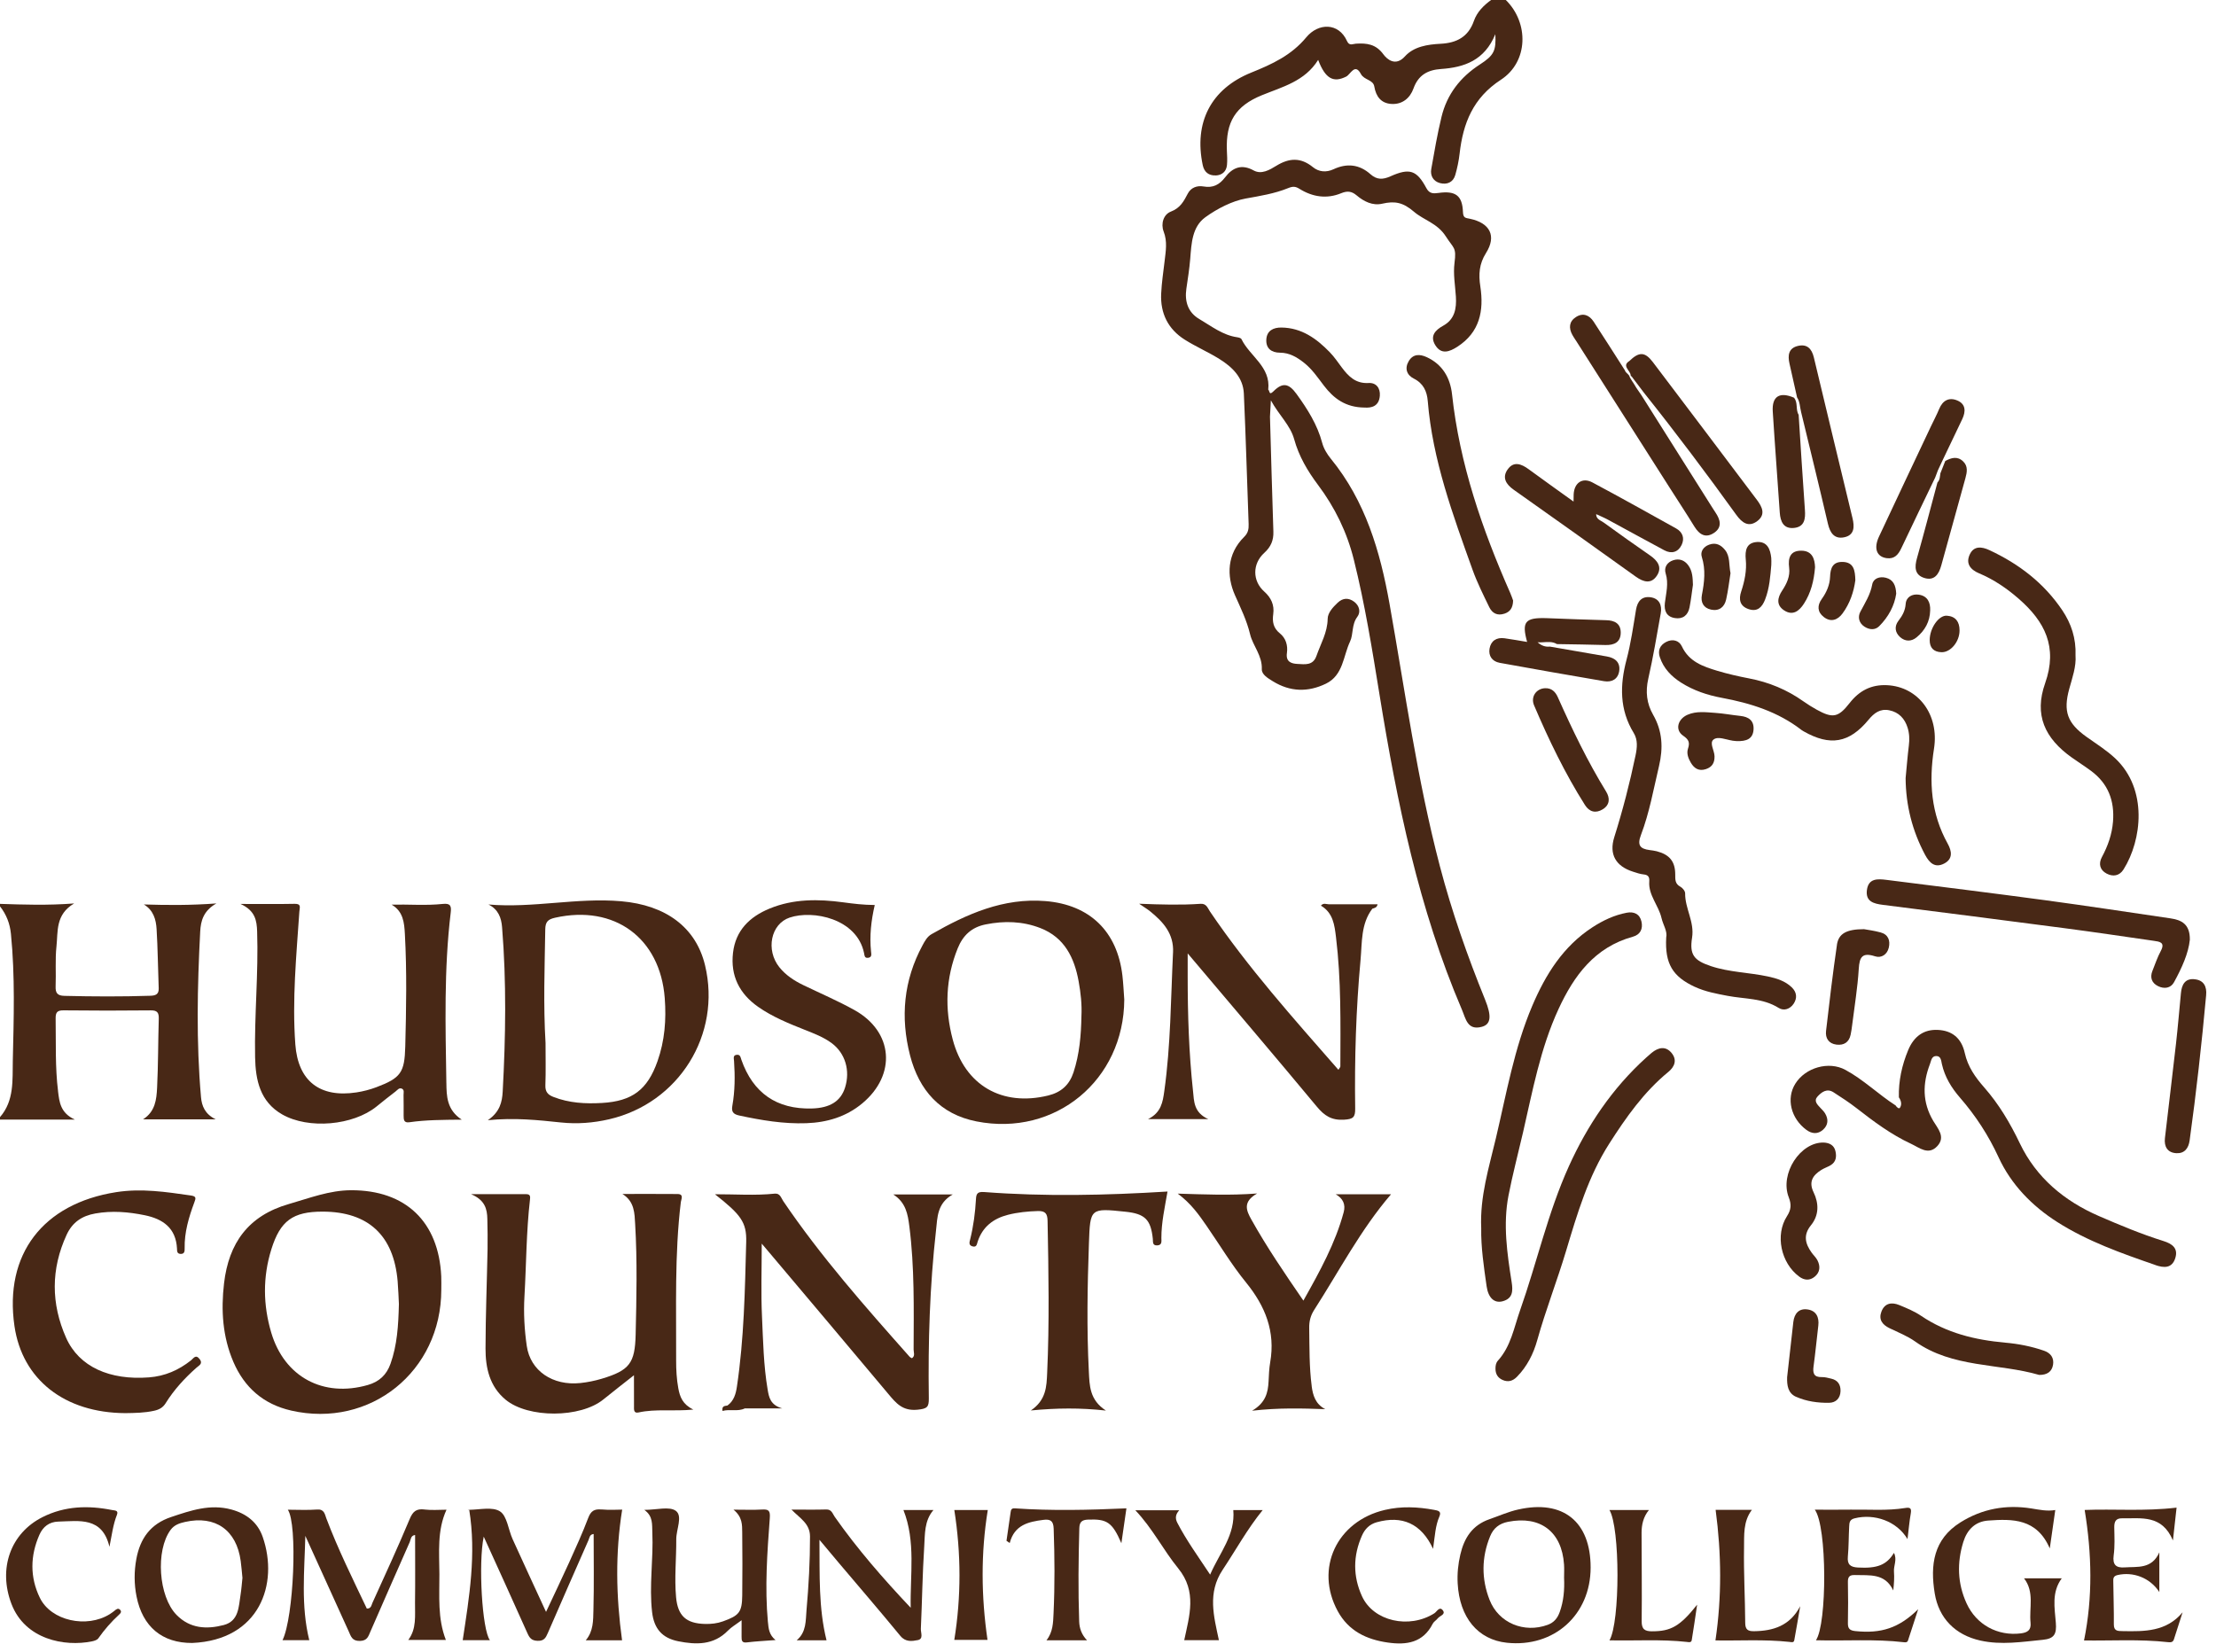 <svg width="110" height="82" xmlns="http://www.w3.org/2000/svg" version="1.1">
 <title>Group 129</title>

 <g>
  <title>Layer 1</title>
  <g fill-rule="evenodd" fill="none" id="Home">
   <g fill="#FFFFFF" id="menu---mobile-open">
    <g id="Group-129">
     <path fill="#482816" id="Fill-1" d="m2.882,54.176c-0.148,-1.196 -0.101,-2.4 -0.12,-3.6c-0.005,-0.301 0.064,-0.42 0.394,-0.416c1.443,0.017 2.886,0.016 4.329,0.001c0.329,-0.004 0.405,0.122 0.396,0.421c-0.034,1.141 -0.027,2.284 -0.083,3.423c-0.029,0.577 -0.088,1.178 -0.697,1.566l3.603,0c-0.532,-0.266 -0.688,-0.661 -0.727,-1.106c-0.24,-2.738 -0.182,-5.478 -0.039,-8.218c0.028,-0.531 0.162,-1.033 0.804,-1.395c-1.298,0.096 -2.433,0.088 -3.6,0.051c0.475,0.288 0.603,0.749 0.631,1.22c0.06,0.978 0.067,1.96 0.105,2.94c0.012,0.306 -0.161,0.365 -0.414,0.373c-1.423,0.046 -2.845,0.04 -4.269,0.005c-0.344,-0.009 -0.447,-0.142 -0.434,-0.473c0.027,-0.661 -0.029,-1.327 0.042,-1.982c0.08,-0.74 -0.058,-1.583 0.878,-2.133c-1.329,0.101 -2.505,0.06 -3.682,0.021l0,0.121c0.315,0.403 0.493,0.85 0.544,1.369c0.209,2.096 0.14,4.198 0.093,6.294c-0.021,0.951 0.08,1.987 -0.637,2.804l0,0.121l3.715,0c-0.72,-0.333 -0.767,-0.876 -0.833,-1.405"/>
     <path fill="#482816" id="Fill-3" d="m60.343,8.712c0.311,-0.012 0.532,-0.192 0.563,-0.519c0.022,-0.238 0.006,-0.48 -0.005,-0.721c-0.058,-1.416 0.426,-2.209 1.736,-2.744c1.026,-0.419 2.132,-0.69 2.795,-1.755c0.358,0.946 0.764,1.145 1.394,0.828c0.21,-0.106 0.431,-0.687 0.727,-0.128c0.163,0.307 0.607,0.278 0.665,0.62c0.085,0.5 0.335,0.832 0.842,0.867c0.547,0.038 0.934,-0.29 1.105,-0.77c0.24,-0.669 0.711,-0.919 1.366,-0.964c1.155,-0.08 2.161,-0.426 2.696,-1.728c0.04,0.822 -0.062,1.047 -0.769,1.505c-0.972,0.629 -1.632,1.48 -1.903,2.599c-0.207,0.854 -0.356,1.723 -0.509,2.59c-0.059,0.337 0.106,0.612 0.433,0.698c0.342,0.09 0.653,-0.03 0.76,-0.404c0.098,-0.344 0.174,-0.701 0.214,-1.057c0.171,-1.511 0.667,-2.769 2.051,-3.67c1.364,-0.888 1.399,-2.825 0.239,-3.962l-0.722,0c-0.376,0.274 -0.703,0.598 -0.858,1.041c-0.277,0.793 -0.852,1.095 -1.654,1.136c-0.644,0.033 -1.326,0.134 -1.772,0.628c-0.467,0.518 -0.892,0.136 -1.066,-0.102c-0.377,-0.517 -0.831,-0.564 -1.366,-0.531c-0.162,0.01 -0.326,0.127 -0.442,-0.132c-0.413,-0.921 -1.422,-0.907 -2.02,-0.185c-0.742,0.897 -1.698,1.335 -2.729,1.751c-2.01,0.81 -2.857,2.485 -2.411,4.598c0.074,0.35 0.303,0.521 0.639,0.508"/>
     <path fill="#482816" id="Fill-5" d="m57.639,14.576c-0.046,0.976 0.341,1.765 1.172,2.288c0.557,0.351 1.169,0.615 1.727,0.964c0.63,0.394 1.168,0.91 1.205,1.706c0.099,2.16 0.157,4.321 0.238,6.481c0.009,0.25 -0.025,0.445 -0.223,0.64c-0.855,0.845 -0.878,1.941 -0.455,2.895c0.286,0.646 0.581,1.237 0.752,1.945c0.136,0.565 0.607,1.049 0.58,1.727c-0.011,0.267 0.305,0.45 0.548,0.6c0.856,0.528 1.74,0.553 2.634,0.12c0.863,-0.418 0.856,-1.373 1.199,-2.095c0.17,-0.357 0.07,-0.84 0.36,-1.224c0.178,-0.236 0.104,-0.553 -0.156,-0.748c-0.274,-0.206 -0.559,-0.198 -0.818,0.046c-0.237,0.224 -0.494,0.5 -0.498,0.801c-0.01,0.681 -0.346,1.236 -0.557,1.841c-0.172,0.494 -0.58,0.415 -0.938,0.399c-0.303,-0.014 -0.592,-0.102 -0.528,-0.543c0.054,-0.372 -0.051,-0.736 -0.351,-0.977c-0.326,-0.262 -0.381,-0.575 -0.328,-0.956c0.063,-0.452 -0.106,-0.815 -0.448,-1.119c-0.588,-0.523 -0.596,-1.377 0.005,-1.921c0.326,-0.296 0.465,-0.623 0.45,-1.056c-0.064,-1.901 -0.114,-3.802 -0.169,-5.703c0.012,-0.22 0.024,-0.44 0.044,-0.811c0.416,0.753 0.966,1.238 1.156,1.926c0.234,0.848 0.664,1.578 1.184,2.272c0.837,1.116 1.437,2.342 1.777,3.706c0.552,2.216 0.913,4.466 1.278,6.716c0.865,5.339 1.946,10.621 4.087,15.626c0.193,0.45 0.271,1.047 0.987,0.856c0.455,-0.121 0.5,-0.522 0.167,-1.344c-0.88,-2.169 -1.654,-4.37 -2.249,-6.639c-1.124,-4.286 -1.722,-8.669 -2.497,-13.019c-0.466,-2.612 -1.197,-5.1 -2.913,-7.201c-0.186,-0.228 -0.354,-0.503 -0.428,-0.784c-0.242,-0.911 -0.731,-1.679 -1.273,-2.429c-0.384,-0.531 -0.692,-0.593 -1.153,-0.13c-0.225,0.226 -0.177,-0.047 -0.254,-0.087c0.133,-1.139 -0.916,-1.657 -1.329,-2.509c-0.026,-0.054 -0.139,-0.082 -0.215,-0.093c-0.72,-0.105 -1.28,-0.553 -1.878,-0.904c-0.558,-0.327 -0.734,-0.869 -0.642,-1.503c0.072,-0.495 0.152,-0.991 0.192,-1.489c0.061,-0.764 0.093,-1.585 0.75,-2.062c0.592,-0.43 1.348,-0.812 1.998,-0.928c0.717,-0.129 1.432,-0.242 2.105,-0.515c0.238,-0.096 0.362,-0.097 0.575,0.036c0.645,0.402 1.351,0.509 2.064,0.215c0.305,-0.126 0.522,-0.101 0.765,0.104c0.364,0.309 0.797,0.525 1.272,0.416c0.62,-0.142 1.028,-0.074 1.58,0.401c0.485,0.417 1.156,0.562 1.578,1.221c0.395,0.618 0.533,0.527 0.432,1.315c-0.072,0.561 0.033,1.118 0.068,1.676c0.037,0.591 -0.056,1.129 -0.633,1.446c-0.4,0.22 -0.665,0.516 -0.39,0.964c0.298,0.484 0.705,0.33 1.093,0.081c1.118,-0.72 1.327,-1.792 1.143,-2.999c-0.091,-0.592 -0.061,-1.114 0.282,-1.656c0.534,-0.846 0.2,-1.494 -0.804,-1.702c-0.208,-0.043 -0.329,-0.031 -0.34,-0.333c-0.03,-0.823 -0.371,-1.066 -1.214,-0.948c-0.255,0.036 -0.452,0.041 -0.601,-0.237c-0.48,-0.896 -0.832,-1.013 -1.787,-0.587c-0.37,0.165 -0.67,0.179 -0.988,-0.105c-0.55,-0.491 -1.169,-0.558 -1.839,-0.246c-0.355,0.165 -0.723,0.135 -1.019,-0.106c-0.603,-0.49 -1.176,-0.462 -1.821,-0.065c-0.323,0.199 -0.733,0.444 -1.121,0.229c-0.607,-0.336 -1.054,-0.132 -1.413,0.337c-0.289,0.378 -0.604,0.541 -1.079,0.458c-0.313,-0.055 -0.619,0.055 -0.774,0.349c-0.201,0.383 -0.373,0.721 -0.844,0.9c-0.362,0.137 -0.507,0.599 -0.358,0.986c0.194,0.5 0.105,0.98 0.048,1.473c-0.063,0.537 -0.145,1.073 -0.17,1.612"/>
     <path fill="#482816" id="Fill-7" d="m22.157,53.768c-0.044,-2.822 -0.123,-5.647 0.216,-8.46c0.041,-0.335 -0.016,-0.471 -0.392,-0.431c-0.838,0.089 -1.68,0.017 -2.543,0.034c0.583,0.338 0.629,0.904 0.66,1.461c0.102,1.861 0.067,3.723 0.019,5.584c-0.033,1.293 -0.222,1.563 -1.437,2.021c-0.316,0.119 -0.651,0.206 -0.984,0.257c-1.822,0.278 -2.902,-0.565 -3.036,-2.384c-0.162,-2.203 0.051,-4.398 0.2,-6.593c0.013,-0.2 0.114,-0.392 -0.236,-0.385c-0.828,0.017 -1.656,0.006 -2.685,0.006c0.734,0.334 0.807,0.83 0.825,1.367c0.07,2.084 -0.142,4.163 -0.101,6.245c0.022,1.137 0.247,2.21 1.346,2.838c1.309,0.747 3.517,0.549 4.684,-0.395c0.311,-0.252 0.624,-0.503 0.943,-0.746c0.089,-0.068 0.174,-0.198 0.308,-0.141c0.138,0.059 0.086,0.206 0.088,0.316c0.008,0.341 0.003,0.681 0.004,1.022c0.001,0.19 0.003,0.373 0.284,0.332c0.822,-0.12 1.653,-0.119 2.602,-0.129c-0.751,-0.49 -0.754,-1.18 -0.764,-1.82"/>
     <path fill="#482816" id="Fill-9" d="m34.415,69.979c-0.53,-0.257 -0.666,-0.627 -0.745,-1.057c-0.083,-0.457 -0.108,-0.916 -0.107,-1.376c0.012,-2.625 -0.083,-5.252 0.233,-7.867c0.016,-0.135 0.165,-0.397 -0.163,-0.4c-0.913,-0.008 -1.826,-0.003 -2.738,-0.003c0.607,0.375 0.603,0.962 0.634,1.505c0.107,1.822 0.066,3.646 0.024,5.469c-0.033,1.425 -0.3,1.784 -1.686,2.2c-0.343,0.103 -0.701,0.175 -1.058,0.213c-1.375,0.145 -2.484,-0.607 -2.661,-1.841c-0.117,-0.811 -0.163,-1.632 -0.115,-2.457c0.093,-1.599 0.09,-3.203 0.273,-4.796c0.017,-0.151 0.032,-0.283 -0.183,-0.283c-0.85,0.002 -1.7,0.001 -2.74,0.001c0.689,0.289 0.799,0.736 0.808,1.231c0.01,0.501 0.021,1.003 0.011,1.503c-0.032,1.642 -0.098,3.284 -0.101,4.926c-0.002,0.96 0.199,1.883 0.997,2.543c1.121,0.928 3.716,0.913 4.852,-0.012c0.47,-0.383 0.95,-0.752 1.519,-1.202c0,0.61 -0.003,1.069 0.002,1.528c0.001,0.152 -0.031,0.376 0.223,0.32c0.857,-0.19 1.735,-0.046 2.722,-0.144"/>
     <path fill="#482816" id="Fill-11" d="m27.066,46.145c0.006,-0.376 0.127,-0.503 0.49,-0.584c2.943,-0.657 5.213,1.002 5.441,3.991c0.082,1.07 0.001,2.116 -0.359,3.134c-0.499,1.415 -1.252,1.984 -2.752,2.072c-0.824,0.048 -1.637,0.006 -2.419,-0.301c-0.275,-0.107 -0.406,-0.257 -0.395,-0.576c0.025,-0.699 0.008,-1.399 0.008,-2.099c-0.113,-1.88 -0.044,-3.759 -0.014,-5.638m-2.852,9.47c1.327,-0.132 2.48,-0.008 3.632,0.113c0.807,0.085 1.601,0.023 2.386,-0.158c3.467,-0.797 5.591,-4.211 4.765,-7.647c-0.453,-1.883 -1.941,-2.985 -4.164,-3.178c-2.197,-0.191 -4.368,0.351 -6.587,0.161c0.488,0.241 0.638,0.656 0.676,1.126c0.221,2.72 0.179,5.441 0.031,8.162c-0.028,0.518 -0.14,1.013 -0.739,1.421"/>
     <path fill="#482816" id="Fill-13" d="m47.54,47.08c0.262,-0.646 0.691,-1.046 1.386,-1.186c0.926,-0.186 1.835,-0.161 2.716,0.181c1.2,0.466 1.688,1.471 1.901,2.647c0.104,0.57 0.168,1.149 0.138,1.734c-0.016,0.942 -0.096,1.876 -0.392,2.78c-0.205,0.622 -0.608,0.993 -1.258,1.152c-2.292,0.559 -4.133,-0.5 -4.738,-2.778c-0.406,-1.531 -0.355,-3.044 0.247,-4.53m0.929,8.593c3.917,0.773 7.321,-2.055 7.339,-6.049c-0.03,-0.399 -0.046,-0.799 -0.093,-1.196c-0.257,-2.189 -1.619,-3.511 -3.813,-3.692c-2.094,-0.172 -3.908,0.639 -5.663,1.643c-0.217,0.124 -0.333,0.344 -0.447,0.555c-0.938,1.738 -1.105,3.574 -0.617,5.465c0.446,1.726 1.493,2.919 3.294,3.274"/>
     <path fill="#482816" id="Fill-15" d="m13.47,62.022c0.443,-1.415 1.065,-1.871 2.548,-1.869c2.259,0.004 3.526,1.177 3.72,3.452c0.035,0.419 0.047,0.839 0.063,1.132c-0.026,1.09 -0.089,2.044 -0.415,2.965c-0.197,0.558 -0.561,0.895 -1.127,1.058c-2.21,0.635 -4.141,-0.395 -4.795,-2.6c-0.407,-1.373 -0.425,-2.759 0.006,-4.137m0.978,8.006c3.925,0.897 7.457,-1.944 7.457,-5.998c-0.001,-0.221 0.008,-0.442 -0.002,-0.662c-0.125,-2.714 -1.768,-4.286 -4.474,-4.278c-1.08,0.003 -2.071,0.392 -3.091,0.685c-2.013,0.578 -2.984,1.938 -3.217,3.939c-0.156,1.336 -0.072,2.646 0.461,3.892c0.546,1.275 1.493,2.108 2.866,2.421"/>
     <path fill="#482816" id="Fill-17" d="m58.228,47.286c-0.111,2.298 -0.113,4.602 -0.434,6.887c-0.075,0.537 -0.153,1.063 -0.804,1.386l2.987,0c-0.73,-0.33 -0.703,-0.89 -0.757,-1.393c-0.204,-1.893 -0.265,-3.794 -0.265,-5.697c0,-0.342 0,-0.685 0,-1.137c2.208,2.614 4.326,5.098 6.412,7.609c0.374,0.45 0.729,0.685 1.348,0.648c0.455,-0.027 0.562,-0.117 0.555,-0.56c-0.035,-2.464 0.041,-4.927 0.267,-7.381c0.079,-0.861 0.011,-1.778 0.584,-2.534c0.105,-0.037 0.23,-0.047 0.26,-0.22l-2.426,0c-0.124,-0.002 -0.261,-0.083 -0.386,0.068c0.605,0.355 0.675,0.963 0.748,1.56c0.261,2.133 0.223,4.277 0.217,6.42c0,0.043 -0.047,0.086 -0.097,0.17c-2.237,-2.559 -4.481,-5.064 -6.373,-7.856c-0.118,-0.174 -0.174,-0.405 -0.471,-0.385c-0.97,0.067 -1.942,0.04 -3.048,-0.004c0.256,0.175 0.403,0.263 0.536,0.369c0.656,0.529 1.193,1.114 1.148,2.051"/>
     <path fill="#482816" id="Fill-19" d="m45.139,60.88c0.26,2.033 0.219,4.077 0.212,6.12c-0.001,0.141 0.088,0.317 -0.083,0.431c-0.04,-0.023 -0.083,-0.036 -0.108,-0.064c-2.207,-2.488 -4.412,-4.978 -6.283,-7.74c-0.105,-0.156 -0.154,-0.395 -0.421,-0.367c-0.97,0.102 -1.944,0.028 -2.967,0.03c1.285,1.012 1.577,1.387 1.552,2.364c-0.063,2.401 -0.106,4.805 -0.461,7.187c-0.053,0.36 -0.15,0.707 -0.47,0.938c-0.127,0.024 -0.287,0.01 -0.246,0.269c0.368,-0.103 0.751,0.047 1.11,-0.127l1.851,0c-0.585,-0.171 -0.654,-0.546 -0.719,-0.929c-0.205,-1.208 -0.226,-2.432 -0.282,-3.651c-0.054,-1.166 -0.012,-2.337 -0.012,-3.599c0.12,0.141 0.181,0.212 0.241,0.283c2.014,2.39 4.032,4.776 6.038,7.173c0.386,0.461 0.707,0.862 1.45,0.789c0.485,-0.048 0.571,-0.128 0.565,-0.571c-0.04,-2.785 0.046,-5.567 0.358,-8.337c0.072,-0.636 0.047,-1.336 0.829,-1.778l-2.949,0c0.628,0.405 0.72,0.988 0.795,1.578"/>
     <path fill="#482816" id="Fill-21" d="m106.993,62.807c0.42,0.145 0.82,0.17 0.984,-0.34c0.162,-0.505 -0.162,-0.722 -0.594,-0.857c-1.09,-0.341 -2.142,-0.781 -3.189,-1.235c-1.729,-0.75 -3.115,-1.907 -3.934,-3.617c-0.481,-1.005 -1.035,-1.938 -1.766,-2.772c-0.438,-0.499 -0.813,-1.023 -0.963,-1.702c-0.166,-0.756 -0.639,-1.12 -1.339,-1.153c-0.687,-0.033 -1.185,0.308 -1.474,1.008c-0.31,0.749 -0.48,1.525 -0.46,2.339c0.112,0.164 0.161,0.355 0.052,0.519c-0.047,0.071 -0.163,-0.029 -0.213,-0.115c-0.858,-0.553 -1.594,-1.281 -2.497,-1.769c-0.822,-0.445 -1.983,-0.116 -2.485,0.693c-0.456,0.734 -0.219,1.719 0.553,2.288c0.273,0.201 0.565,0.225 0.825,-0.007c0.258,-0.23 0.278,-0.521 0.101,-0.814c-0.062,-0.101 -0.152,-0.186 -0.234,-0.274c-0.153,-0.165 -0.343,-0.342 -0.137,-0.565c0.207,-0.224 0.467,-0.414 0.792,-0.205c0.387,0.249 0.774,0.501 1.137,0.783c0.855,0.666 1.721,1.314 2.709,1.772c0.415,0.192 0.862,0.594 1.307,0.113c0.42,-0.455 0.02,-0.872 -0.202,-1.246c-0.547,-0.923 -0.537,-1.859 -0.165,-2.826c0.062,-0.162 0.077,-0.389 0.302,-0.397c0.245,-0.009 0.253,0.23 0.289,0.392c0.144,0.645 0.473,1.183 0.9,1.674c0.778,0.896 1.413,1.87 1.915,2.96c0.622,1.351 1.657,2.414 2.908,3.211c1.509,0.963 3.195,1.557 4.88,2.139"/>
     <path fill="#482816" id="Fill-23" d="m36.694,55.381c1.1,0.237 2.204,0.423 3.332,0.382c1.023,-0.037 1.969,-0.313 2.776,-0.984c1.706,-1.42 1.543,-3.559 -0.386,-4.632c-0.82,-0.456 -1.687,-0.828 -2.533,-1.236c-0.456,-0.22 -0.876,-0.492 -1.195,-0.89c-0.687,-0.857 -0.426,-2.152 0.508,-2.466c1.157,-0.39 3.335,0.046 3.694,1.756c0.023,0.111 0.017,0.261 0.193,0.242c0.208,-0.023 0.169,-0.173 0.154,-0.317c-0.078,-0.764 0.002,-1.517 0.185,-2.306c-0.565,-0.003 -1.06,-0.065 -1.557,-0.132c-1.241,-0.168 -2.476,-0.18 -3.664,0.309c-0.994,0.409 -1.687,1.089 -1.815,2.196c-0.132,1.135 0.313,2.029 1.249,2.684c0.712,0.498 1.508,0.82 2.308,1.138c0.464,0.185 0.935,0.361 1.341,0.662c0.675,0.501 0.931,1.365 0.663,2.21c-0.215,0.676 -0.75,1.012 -1.651,1.035c-1.741,0.046 -2.915,-0.766 -3.494,-2.418c-0.038,-0.109 -0.048,-0.256 -0.209,-0.249c-0.223,0.01 -0.164,0.179 -0.155,0.313c0.05,0.741 0.046,1.482 -0.084,2.216c-0.051,0.287 0.026,0.419 0.341,0.487"/>
     <path fill="#482816" id="Fill-25" d="m8.224,69.661c0.416,-0.668 0.944,-1.242 1.532,-1.763c0.123,-0.109 0.333,-0.196 0.151,-0.428c-0.195,-0.25 -0.304,-0.029 -0.43,0.07c-0.612,0.485 -1.293,0.782 -2.081,0.842c-1.946,0.15 -3.471,-0.521 -4.114,-1.964c-0.752,-1.689 -0.76,-3.416 0.027,-5.119c0.284,-0.614 0.755,-0.937 1.427,-1.055c0.829,-0.146 1.636,-0.078 2.445,0.087c0.91,0.186 1.552,0.637 1.605,1.656c0.006,0.118 -0.006,0.251 0.166,0.264c0.21,0.016 0.217,-0.135 0.214,-0.279c-0.016,-0.796 0.207,-1.543 0.48,-2.277c0.077,-0.207 0.11,-0.303 -0.176,-0.344c-1.23,-0.177 -2.449,-0.362 -3.704,-0.165c-3.638,0.571 -5.565,3.087 -5.048,6.648c0.386,2.655 2.486,4.307 5.499,4.323c0.481,-0.007 0.958,-0.012 1.434,-0.118c0.255,-0.057 0.436,-0.157 0.574,-0.378"/>
     <path fill="#482816" id="Fill-27" d="m84.135,48.995c0.514,0.239 1.065,0.338 1.615,0.444c0.855,0.164 1.757,0.107 2.544,0.602c0.253,0.159 0.561,0.06 0.74,-0.208c0.19,-0.285 0.155,-0.578 -0.093,-0.816c-0.329,-0.316 -0.75,-0.446 -1.185,-0.539c-0.939,-0.201 -1.913,-0.207 -2.831,-0.514c-0.834,-0.28 -1.067,-0.559 -0.932,-1.411c0.126,-0.79 -0.353,-1.449 -0.344,-2.202c0.001,-0.111 -0.125,-0.269 -0.234,-0.327c-0.267,-0.141 -0.259,-0.351 -0.258,-0.604c0.001,-0.65 -0.283,-0.992 -0.915,-1.157c-0.116,-0.03 -0.236,-0.044 -0.355,-0.06c-0.476,-0.062 -0.627,-0.238 -0.431,-0.752c0.42,-1.103 0.624,-2.271 0.896,-3.418c0.212,-0.899 0.173,-1.735 -0.292,-2.546c-0.321,-0.56 -0.387,-1.146 -0.241,-1.792c0.244,-1.071 0.424,-2.157 0.618,-3.239c0.073,-0.409 -0.07,-0.745 -0.51,-0.805c-0.426,-0.057 -0.647,0.196 -0.717,0.622c-0.137,0.828 -0.255,1.664 -0.469,2.473c-0.336,1.273 -0.355,2.484 0.357,3.647c0.208,0.34 0.169,0.727 0.089,1.11c-0.286,1.371 -0.635,2.723 -1.056,4.06c-0.27,0.859 0.08,1.445 0.931,1.714c0.171,0.054 0.345,0.117 0.522,0.135c0.233,0.023 0.3,0.126 0.284,0.351c-0.05,0.678 0.462,1.18 0.608,1.815c0.077,0.339 0.304,0.657 0.233,0.967c-0.07,1.301 0.316,1.937 1.427,2.453"/>
     <path fill="#482816" id="Fill-29" d="m48.846,59.181c-0.313,-0.024 -0.385,0.078 -0.399,0.335c-0.037,0.681 -0.125,1.355 -0.29,2.018c-0.032,0.127 -0.089,0.287 0.115,0.344c0.21,0.059 0.216,-0.107 0.259,-0.237c0.242,-0.735 0.778,-1.145 1.502,-1.33c0.486,-0.124 0.982,-0.172 1.486,-0.187c0.382,-0.011 0.474,0.142 0.481,0.49c0.049,2.523 0.094,5.046 -0.021,7.567c-0.029,0.642 -0.043,1.323 -0.808,1.843c1.306,-0.123 2.434,-0.135 3.725,0.005c-0.818,-0.527 -0.812,-1.253 -0.847,-1.937c-0.109,-2.121 -0.071,-4.244 0.004,-6.366c0.061,-1.751 0.066,-1.751 1.821,-1.567c0.959,0.101 1.25,0.388 1.35,1.339c0.016,0.153 -0.031,0.347 0.225,0.331c0.248,-0.015 0.2,-0.215 0.2,-0.361c-0.002,-0.766 0.167,-1.509 0.305,-2.313c-3.069,0.19 -6.089,0.255 -9.107,0.025"/>
     <path fill="#482816" id="Fill-31" d="m65.111,68.81c-0.125,-0.956 -0.108,-1.917 -0.123,-2.878c-0.006,-0.333 0.066,-0.618 0.247,-0.9c1.242,-1.932 2.305,-3.983 3.815,-5.741l-2.748,0c0.361,0.203 0.502,0.502 0.398,0.888c-0.416,1.549 -1.184,2.934 -2.001,4.392c-0.943,-1.372 -1.82,-2.659 -2.581,-4.022c-0.249,-0.445 -0.448,-0.881 0.286,-1.297c-1.389,0.104 -2.598,0.047 -3.942,0.007c0.666,0.497 1.051,1.05 1.433,1.603c0.649,0.939 1.238,1.925 1.956,2.807c0.957,1.177 1.466,2.439 1.2,3.965c-0.054,0.314 -0.065,0.637 -0.081,0.956c-0.028,0.548 -0.146,1.052 -0.817,1.447c1.334,-0.152 2.477,-0.117 3.631,-0.077c-0.484,-0.253 -0.614,-0.679 -0.675,-1.149"/>
     <path fill="#482816" id="Fill-33" d="m82.392,32.623c0.183,0.561 0.572,0.958 1.057,1.267c0.616,0.392 1.304,0.621 2.013,0.753c1.434,0.267 2.795,0.692 3.966,1.601c0.032,0.024 0.067,0.044 0.102,0.064c1.314,0.747 2.263,0.586 3.222,-0.574c0.276,-0.334 0.575,-0.562 1.026,-0.472c0.48,0.096 0.771,0.413 0.913,0.863c0.091,0.287 0.1,0.587 0.062,0.892c-0.066,0.536 -0.108,1.075 -0.16,1.613c0.01,1.353 0.33,2.616 0.966,3.808c0.219,0.409 0.495,0.67 0.951,0.432c0.438,-0.229 0.378,-0.614 0.172,-0.985c-0.828,-1.487 -0.939,-3.068 -0.68,-4.717c0.266,-1.69 -0.78,-3.074 -2.327,-3.151c-0.786,-0.039 -1.383,0.273 -1.863,0.888c-0.562,0.721 -0.839,0.766 -1.634,0.327c-0.228,-0.126 -0.449,-0.265 -0.662,-0.415c-0.813,-0.577 -1.71,-0.948 -2.689,-1.136c-0.53,-0.102 -1.06,-0.222 -1.577,-0.377c-0.712,-0.215 -1.408,-0.45 -1.766,-1.219c-0.135,-0.29 -0.46,-0.382 -0.781,-0.214c-0.307,0.161 -0.42,0.422 -0.312,0.754"/>
     <path fill="#482816" id="Fill-35" d="m75.594,56.253c0.48,-2.082 0.863,-4.193 1.767,-6.153c0.771,-1.669 1.8,-3.073 3.694,-3.596c0.37,-0.102 0.507,-0.391 0.426,-0.75c-0.086,-0.381 -0.374,-0.508 -0.733,-0.44c-0.617,0.117 -1.177,0.382 -1.701,0.723c-1.455,0.945 -2.324,2.341 -2.985,3.893c-0.899,2.112 -1.284,4.364 -1.808,6.58c-0.345,1.458 -0.798,2.897 -0.728,4.463c-0.016,0.945 0.13,1.915 0.268,2.886c0.082,0.575 0.382,0.857 0.799,0.743c0.506,-0.139 0.513,-0.512 0.443,-0.955c-0.224,-1.425 -0.434,-2.859 -0.155,-4.297c0.202,-1.039 0.474,-2.064 0.712,-3.096"/>
     <path fill="#482816" id="Fill-37" d="m98.246,28.465c0.725,0.307 1.37,0.745 1.963,1.263c1.295,1.13 1.945,2.392 1.309,4.193c-0.553,1.566 -0.028,2.732 1.338,3.698c0.311,0.22 0.633,0.424 0.939,0.65c0.848,0.627 1.175,1.48 1.093,2.518c-0.05,0.633 -0.253,1.208 -0.551,1.762c-0.181,0.335 -0.099,0.647 0.233,0.821c0.311,0.163 0.634,0.124 0.842,-0.208c0.914,-1.46 1.206,-3.975 -0.401,-5.499c-0.44,-0.417 -0.951,-0.733 -1.44,-1.082c-0.951,-0.678 -1.162,-1.263 -0.857,-2.377c0.153,-0.559 0.354,-1.109 0.313,-1.666c0.032,-0.848 -0.212,-1.578 -0.659,-2.243c-0.91,-1.351 -2.152,-2.301 -3.616,-2.983c-0.387,-0.18 -0.778,-0.22 -0.978,0.221c-0.204,0.45 0.032,0.747 0.473,0.934"/>
     <path fill="#482816" id="Fill-39" d="m21.077,74.941c-0.406,-0.049 -0.581,0.089 -0.741,0.474c-0.586,1.402 -1.224,2.782 -1.851,4.166c-0.05,0.11 -0.06,0.289 -0.277,0.278c-0.699,-1.473 -1.429,-2.941 -2.009,-4.477c-0.079,-0.21 -0.101,-0.467 -0.459,-0.439c-0.477,0.036 -0.958,0.009 -1.453,0.009c0.492,0.705 0.295,5.348 -0.263,6.476l1.328,0c-0.423,-1.706 -0.237,-3.441 -0.196,-5.178c0.717,1.578 1.437,3.155 2.15,4.734c0.114,0.252 0.165,0.492 0.56,0.483c0.366,-0.009 0.417,-0.227 0.519,-0.461c0.649,-1.484 1.297,-2.968 1.954,-4.449c0.056,-0.126 0.044,-0.323 0.266,-0.35c0,1.129 0.01,2.249 -0.004,3.369c-0.008,0.631 0.085,1.285 -0.334,1.841l1.865,0c-0.417,-1.072 -0.316,-2.179 -0.321,-3.267c-0.005,-1.075 -0.12,-2.169 0.353,-3.198c-0.369,0 -0.733,0.034 -1.088,-0.009"/>
     <path fill="#482816" id="Fill-41" d="m29.858,74.941c-0.356,-0.034 -0.528,0.073 -0.659,0.418c-0.282,0.746 -0.615,1.474 -0.943,2.202c-0.354,0.783 -0.727,1.558 -1.151,2.464c-0.597,-1.297 -1.135,-2.453 -1.661,-3.615c-0.213,-0.471 -0.273,-1.154 -0.629,-1.378c-0.376,-0.235 -0.996,-0.082 -1.523,-0.076c0.359,2.205 0.001,4.334 -0.323,6.473l1.35,0c-0.388,-0.5 -0.582,-3.832 -0.307,-5.141c0.724,1.596 1.453,3.19 2.167,4.791c0.108,0.244 0.21,0.374 0.513,0.382c0.318,0.009 0.4,-0.154 0.501,-0.386c0.668,-1.54 1.344,-3.077 2.02,-4.614c0.051,-0.116 0.051,-0.282 0.255,-0.304c0,1.267 0.022,2.526 -0.011,3.783c-0.013,0.505 0.003,1.043 -0.38,1.494l1.801,0c-0.299,-2.189 -0.34,-4.322 0.006,-6.487c-0.241,0 -0.636,0.029 -1.026,-0.009"/>
     <path fill="#482816" id="Fill-43" d="m23.22,74.959c0.003,-0.001 0.007,-0.001 0.011,-0.001c0.02,0 0.04,-0.001 0.06,-0.002l-0.002,-0.016c-0.044,0.013 -0.063,0.017 -0.069,0.019"/>
     <path fill="#482816" id="Fill-45" d="m82.809,53.223c0.327,-0.269 0.444,-0.603 0.172,-0.94c-0.296,-0.368 -0.665,-0.286 -1.001,-0.008c-0.092,0.076 -0.182,0.157 -0.271,0.237c-1.675,1.516 -2.913,3.356 -3.834,5.394c-1.039,2.297 -1.582,4.772 -2.419,7.144c-0.305,0.864 -0.455,1.788 -1.1,2.5c-0.101,0.112 -0.12,0.249 -0.122,0.39c-0.002,0.267 0.107,0.462 0.357,0.572c0.276,0.121 0.507,0.047 0.708,-0.158c0.504,-0.513 0.819,-1.141 1.008,-1.818c0.42,-1.502 0.989,-2.955 1.436,-4.447c0.552,-1.84 1.092,-3.673 2.14,-5.314c0.834,-1.304 1.717,-2.56 2.924,-3.552"/>
     <path fill="#482816" id="Fill-47" d="m93.645,43.683c-0.433,-0.055 -0.895,-0.088 -0.973,0.501c-0.077,0.575 0.335,0.681 0.794,0.739c2.997,0.379 5.994,0.762 8.989,1.155c1.488,0.195 2.972,0.416 4.457,0.63c0.281,0.04 0.58,0.07 0.348,0.503c-0.169,0.315 -0.284,0.659 -0.417,0.993c-0.131,0.331 -0.031,0.601 0.281,0.754c0.301,0.149 0.626,0.109 0.792,-0.194c0.383,-0.701 0.716,-1.429 0.785,-2.108c0.011,-0.789 -0.427,-0.984 -0.964,-1.063c-2.077,-0.305 -4.154,-0.622 -6.234,-0.903c-2.617,-0.353 -5.238,-0.676 -7.858,-1.007"/>
     <path fill="#482816" id="Fill-49" d="m38.118,80.528c-0.159,-1.722 -0.034,-3.442 0.094,-5.158c0.027,-0.369 -0.05,-0.447 -0.39,-0.427c-0.424,0.025 -0.851,0.006 -1.413,0.006c0.445,0.36 0.43,0.752 0.434,1.128c0.011,1.041 0.014,2.082 0.001,3.123c-0.01,0.84 -0.15,1.005 -0.955,1.294c-0.289,0.104 -0.583,0.136 -0.885,0.129c-0.939,-0.02 -1.359,-0.398 -1.444,-1.324c-0.088,-0.96 0.015,-1.921 0.009,-2.881c-0.003,-0.487 0.329,-1.143 -0.017,-1.407c-0.316,-0.24 -0.959,-0.051 -1.569,-0.051c0.443,0.313 0.38,0.722 0.398,1.119c0.059,1.321 -0.165,2.642 -0.011,3.961c0.096,0.818 0.5,1.284 1.299,1.443c0.885,0.176 1.756,0.199 2.464,-0.528c0.172,-0.177 0.396,-0.304 0.679,-0.517c0,0.357 0.001,0.591 -0.001,0.825c-0.001,0.176 0.011,0.307 0.261,0.276c0.448,-0.055 0.901,-0.076 1.425,-0.117c-0.322,-0.257 -0.349,-0.577 -0.378,-0.895"/>
     <path fill="#482816" id="Fill-51" d="m11.942,79.167c-0.097,0.605 -0.082,1.314 -0.838,1.511c-0.842,0.219 -1.671,0.181 -2.342,-0.505c-0.894,-0.914 -1.05,-3.195 -0.293,-4.221c0.184,-0.249 0.446,-0.332 0.718,-0.393c1.503,-0.338 2.555,0.403 2.761,1.939c0.037,0.277 0.059,0.556 0.087,0.838c-0.03,0.277 -0.049,0.556 -0.093,0.832m-0.46,-4.227c-1.051,-0.284 -2.006,0.046 -2.984,0.373c-1.036,0.346 -1.543,1.071 -1.731,2.09c-0.114,0.618 -0.111,1.24 0.01,1.851c0.299,1.513 1.278,2.32 2.764,2.313c3.346,-0.146 4.308,-2.929 3.501,-5.262c-0.253,-0.73 -0.811,-1.162 -1.561,-1.365"/>
     <path fill="#482816" id="Fill-53" d="m77.418,80.043c-0.109,0.3 -0.282,0.51 -0.592,0.624c-1.168,0.428 -2.437,-0.088 -2.886,-1.24c-0.407,-1.043 -0.402,-2.105 0.028,-3.156c0.168,-0.41 0.457,-0.633 0.884,-0.718c1.607,-0.321 2.677,0.488 2.785,2.12c0.015,0.219 0.002,0.44 0.002,0.659c0.026,0.583 -0.018,1.155 -0.22,1.711m-2.06,-5.101c-0.49,0.11 -0.947,0.316 -1.418,0.479c-0.855,0.295 -1.26,0.931 -1.452,1.757c-0.11,0.471 -0.158,0.947 -0.132,1.43c0.092,1.695 1.001,2.795 2.438,2.948c2.341,0.25 4.16,-1.381 4.162,-3.732c0.001,-2.286 -1.371,-3.385 -3.597,-2.882"/>
     <path fill="#482816" id="Fill-55" d="m45.207,79.821c-1.359,-1.439 -2.646,-2.913 -3.774,-4.52c-0.107,-0.153 -0.149,-0.37 -0.422,-0.361c-0.551,0.017 -1.102,0.005 -1.723,0.005c0.42,0.435 0.919,0.692 0.92,1.335c0.003,1.224 -0.066,2.443 -0.174,3.66c-0.045,0.513 0.004,1.08 -0.487,1.495l1.481,0c-0.4,-1.604 -0.337,-3.232 -0.351,-4.989c0.386,0.461 0.667,0.8 0.952,1.136c1.022,1.209 2.056,2.408 3.06,3.631c0.261,0.319 0.579,0.269 0.87,0.212c0.295,-0.059 0.142,-0.368 0.151,-0.562c0.062,-1.36 0.079,-2.723 0.167,-4.082c0.04,-0.616 -0.004,-1.276 0.458,-1.814l-1.49,0c0.622,1.572 0.325,3.219 0.361,4.854"/>
     <path fill="#482816" id="Fill-57" d="m74.675,30.468c0.283,-0.093 0.423,-0.283 0.434,-0.653c-0.031,-0.083 -0.079,-0.234 -0.143,-0.378c-1.392,-3.16 -2.512,-6.398 -2.888,-9.858c-0.089,-0.817 -0.47,-1.486 -1.259,-1.849c-0.344,-0.158 -0.677,-0.163 -0.892,0.201c-0.213,0.36 -0.095,0.69 0.252,0.864c0.478,0.239 0.655,0.638 0.693,1.113c0.239,2.928 1.246,5.65 2.224,8.379c0.228,0.637 0.535,1.248 0.831,1.859c0.145,0.298 0.399,0.436 0.748,0.321"/>
     <path fill="#482816" id="Fill-59" d="m100.471,78.358c0.529,0.684 0.248,1.469 0.323,2.205c0.037,0.363 -0.146,0.487 -0.483,0.529c-1.145,0.142 -2.207,-0.425 -2.694,-1.494c-0.45,-0.988 -0.482,-2.006 -0.161,-3.043c0.192,-0.62 0.6,-1.02 1.237,-1.065c1.203,-0.086 2.411,-0.109 3.056,1.384c0.102,-0.716 0.185,-1.294 0.273,-1.907c-0.408,0.073 -0.8,-0.017 -1.193,-0.079c-1.255,-0.197 -2.432,0.014 -3.513,0.691c-1.342,0.84 -1.509,2.114 -1.278,3.527c0.201,1.23 1.015,2.064 2.265,2.342c1.04,0.231 2.069,0.064 3.106,-0.038c0.576,-0.056 0.683,-0.301 0.641,-0.842c-0.057,-0.738 -0.22,-1.515 0.294,-2.21l-1.874,0z"/>
     <path fill="#482816" id="Fill-61" d="m78.212,16.883c1.557,2.445 3.114,4.89 4.671,7.335c0.408,0.641 0.827,1.275 1.224,1.922c0.249,0.406 0.567,0.597 0.988,0.307c0.404,-0.279 0.298,-0.649 0.062,-0.999c-0.056,-0.083 -0.11,-0.167 -0.163,-0.252c-1.172,-1.859 -2.345,-3.718 -3.517,-5.577c-0.082,-0.119 -0.163,-0.237 -0.245,-0.356c-0.163,-0.291 -0.296,-0.429 -0.361,-0.614c-0.106,-0.142 -0.176,-0.145 -0.21,-0.26l0,-0c-0.517,-0.807 -1.029,-1.619 -1.555,-2.421c-0.215,-0.328 -0.527,-0.452 -0.876,-0.229c-0.343,0.219 -0.369,0.544 -0.178,0.891c0.048,0.087 0.105,0.17 0.158,0.254"/>
     <path fill="#482816" id="Fill-63" d="m105.367,80.978c-0.215,-0.004 -0.442,0.017 -0.438,-0.329c0.007,-0.7 -0.02,-1.4 -0.027,-2.1c-0.002,-0.153 -0.025,-0.299 0.21,-0.353c0.763,-0.176 1.605,0.122 2.075,0.843l0,-1.97c-0.376,0.845 -1.088,0.701 -1.723,0.747c-0.426,0.031 -0.607,-0.13 -0.543,-0.599c0.062,-0.453 0.037,-0.919 0.029,-1.379c-0.005,-0.284 0.066,-0.466 0.391,-0.46c0.943,0.018 1.973,-0.2 2.521,1.1c0.072,-0.645 0.125,-1.125 0.181,-1.63c-1.587,0.191 -3.138,0.057 -4.562,0.116c0.357,2.183 0.406,4.327 -0.032,6.479c1.338,0.021 2.761,-0.073 4.177,0.085c0.135,0.015 0.238,0.003 0.284,-0.139c0.145,-0.448 0.288,-0.896 0.432,-1.344c-0.805,0.967 -1.89,0.954 -2.974,0.934"/>
     <path fill="#482816" id="Fill-65" d="m92.108,80.979c-0.279,-0.028 -0.385,-0.115 -0.38,-0.397c0.014,-0.681 0.014,-1.363 -0,-2.043c-0.005,-0.263 0.091,-0.353 0.348,-0.344c0.718,0.025 1.491,-0.109 1.903,0.765c0.04,-0.341 0.058,-0.64 0.036,-0.936c-0.023,-0.293 0.169,-0.593 -0.001,-0.929c-0.367,0.609 -0.844,0.78 -1.79,0.727c-0.374,-0.021 -0.536,-0.149 -0.498,-0.546c0.047,-0.497 0.038,-0.999 0.066,-1.498c0.01,-0.172 0.01,-0.333 0.263,-0.397c0.99,-0.252 2.105,0.141 2.632,1.03c0.06,-0.486 0.093,-0.884 0.162,-1.275c0.046,-0.263 -0.035,-0.309 -0.278,-0.269c-0.896,0.145 -1.8,0.067 -2.7,0.081c-0.571,0.009 -1.142,0.002 -1.786,0.002c0.616,0.834 0.612,5.682 0.056,6.483c1.468,0.041 2.927,-0.072 4.378,0.099c0.082,0.01 0.162,0.005 0.193,-0.09c0.154,-0.47 0.307,-0.941 0.505,-1.55c-0.963,0.942 -1.838,1.215 -3.108,1.087"/>
     <path fill="#482816" id="Fill-67" d="m71.199,80.095c-1.25,0.791 -3.018,0.398 -3.588,-0.841c-0.457,-0.995 -0.451,-2.014 -0.002,-3.023c0.147,-0.329 0.377,-0.558 0.731,-0.657c1.254,-0.349 2.211,0.057 2.796,1.32c0.093,-0.649 0.114,-1.147 0.314,-1.606c0.115,-0.263 -0.066,-0.293 -0.263,-0.329c-0.815,-0.149 -1.626,-0.189 -2.442,0.003c-2.391,0.56 -3.49,2.91 -2.343,5.022c0.537,0.988 1.426,1.412 2.488,1.563c0.931,0.133 1.751,0.011 2.23,-0.937c0.052,-0.102 0.173,-0.166 0.246,-0.261c0.099,-0.13 0.407,-0.192 0.259,-0.395c-0.167,-0.231 -0.301,0.062 -0.426,0.141"/>
     <path fill="#482816" id="Fill-69" d="m5.696,79.96c-0.08,0.06 -0.159,0.122 -0.244,0.175c-1.146,0.718 -2.915,0.334 -3.471,-0.805c-0.5,-1.023 -0.485,-2.092 -0.022,-3.139c0.175,-0.396 0.487,-0.637 0.933,-0.649c1.044,-0.028 2.185,-0.251 2.541,1.251c0.117,-0.57 0.177,-1.095 0.372,-1.588c0.091,-0.23 -0.115,-0.213 -0.234,-0.236c-1.188,-0.237 -2.35,-0.208 -3.459,0.35c-1.592,0.801 -2.211,2.556 -1.544,4.307c0.675,1.771 2.64,2.14 4,1.861c0.112,-0.023 0.254,-0.067 0.313,-0.15c0.301,-0.429 0.642,-0.82 1.028,-1.174c0.078,-0.071 0.146,-0.151 0.047,-0.248c-0.096,-0.094 -0.18,-0.018 -0.261,0.042"/>
     <path fill="#482816" id="Fill-71" d="m80.947,18.656l0,0c0.018,0.014 0.035,0.03 0.053,0.044l0.599,0.791c1.583,1.984 3.107,4.012 4.59,6.071c0.279,0.387 0.609,0.637 1.046,0.304c0.421,-0.321 0.24,-0.701 -0.023,-1.048c-1.722,-2.281 -3.439,-4.567 -5.167,-6.843c-0.395,-0.519 -0.685,-0.517 -1.168,-0.05c-0.382,0.238 0.044,0.463 0.067,0.695c0.001,0.012 0.003,0.024 0.004,0.037"/>
     <path fill="#482816" id="Fill-73" d="m89.204,19.729c0.148,0.223 0.139,0.489 0.203,0.735c0.445,1.844 0.9,3.686 1.328,5.534c0.106,0.456 0.317,0.773 0.801,0.678c0.524,-0.103 0.523,-0.526 0.42,-0.953c-0.641,-2.659 -1.285,-5.317 -1.918,-7.977c-0.107,-0.449 -0.349,-0.683 -0.807,-0.568c-0.451,0.113 -0.492,0.469 -0.406,0.859c0.125,0.565 0.253,1.129 0.38,1.694"/>
     <path fill="#482816" id="Fill-75" d="m60.07,78.175c-0.607,-0.916 -1.177,-1.704 -1.628,-2.572c-0.127,-0.243 -0.077,-0.438 0.095,-0.624l-2.18,0c0.857,0.901 1.386,1.974 2.129,2.885c0.942,1.155 0.554,2.354 0.298,3.565l1.721,0c-0.253,-1.187 -0.577,-2.348 0.186,-3.493c0.657,-0.986 1.226,-2.031 1.988,-2.966l-1.459,0c0.107,1.236 -0.672,2.104 -1.15,3.205"/>
     <path fill="#482816" id="Fill-77" d="m50.376,74.884c-0.178,-0.013 -0.194,0.083 -0.212,0.207c-0.067,0.469 -0.135,0.937 -0.203,1.405c0.053,0.037 0.107,0.074 0.16,0.11c0.237,-0.907 0.933,-1.054 1.669,-1.15c0.352,-0.046 0.5,0.05 0.513,0.438c0.049,1.402 0.059,2.803 -0.006,4.205c-0.021,0.462 -0.028,0.929 -0.352,1.336l2.014,0c-0.269,-0.279 -0.378,-0.592 -0.39,-0.936c-0.054,-1.543 -0.036,-3.086 0.007,-4.629c0.008,-0.299 0.119,-0.415 0.432,-0.427c0.937,-0.036 1.2,0.122 1.656,1.173c0.093,-0.641 0.169,-1.174 0.25,-1.732c-1.863,0.083 -3.702,0.127 -5.538,-0"/>
     <path fill="#482816" id="Fill-79" d="m74.833,23.311c-0.276,0.401 -0.081,0.73 0.306,1.003c2.028,1.429 4.046,2.873 6.064,4.317c0.374,0.267 0.76,0.378 1.043,-0.051c0.275,-0.417 0.038,-0.743 -0.335,-1.002c-0.774,-0.535 -1.54,-1.08 -2.301,-1.633c-0.15,-0.109 -0.382,-0.166 -0.378,-0.421c0.197,0.093 0.4,0.176 0.592,0.28c0.931,0.503 1.857,1.016 2.791,1.515c0.364,0.194 0.688,0.092 0.86,-0.267c0.155,-0.324 0.056,-0.634 -0.277,-0.819c-1.38,-0.766 -2.757,-1.539 -4.15,-2.281c-0.498,-0.266 -0.905,0.017 -0.933,0.591c-0.006,0.119 -0.004,0.239 -0.006,0.358c-0.745,-0.536 -1.493,-1.066 -2.232,-1.609c-0.363,-0.267 -0.748,-0.409 -1.042,0.019"/>
     <path fill="#482816" id="Fill-81" d="m99.539,66.657c-1.498,-0.131 -2.915,-0.476 -4.182,-1.334c-0.328,-0.222 -0.706,-0.377 -1.075,-0.53c-0.378,-0.156 -0.727,-0.104 -0.89,0.324c-0.148,0.389 0.04,0.646 0.394,0.819c0.431,0.21 0.889,0.387 1.276,0.662c1.867,1.325 4.149,1.075 6.161,1.662c0.393,0.004 0.631,-0.16 0.688,-0.503c0.057,-0.342 -0.118,-0.584 -0.44,-0.696c-0.626,-0.218 -1.277,-0.346 -1.934,-0.403"/>
     <path fill="#482816" id="Fill-83" d="m108.918,48.613c-0.463,-0.038 -0.619,0.283 -0.658,0.684c-0.082,0.835 -0.15,1.671 -0.244,2.505c-0.177,1.568 -0.37,3.134 -0.551,4.701c-0.049,0.426 0.129,0.726 0.57,0.749c0.401,0.02 0.602,-0.242 0.656,-0.633c0.332,-2.395 0.599,-4.796 0.819,-7.204c0.044,-0.444 -0.121,-0.762 -0.591,-0.8"/>
     <path fill="#482816" id="Fill-85" d="m87.059,80.983c-0.286,0.004 -0.426,-0.075 -0.428,-0.408c-0.007,-1.241 -0.08,-2.483 -0.059,-3.724c0.011,-0.636 -0.051,-1.313 0.39,-1.892l-1.8,0c0.292,2.189 0.309,4.329 -0.009,6.482c1.151,0.022 2.413,-0.061 3.669,0.073c0.094,0.01 0.219,0.056 0.244,-0.083c0.104,-0.562 0.197,-1.125 0.294,-1.688c-0.514,0.976 -1.337,1.228 -2.301,1.241"/>
     <path fill="#482816" id="Fill-87" d="m93.656,27.711c0.386,0.052 0.575,-0.18 0.724,-0.495c0.555,-1.172 1.12,-2.34 1.681,-3.509c0.045,-0.12 0.09,-0.239 0.135,-0.358c0.078,-0.167 0.156,-0.333 0.234,-0.5c0.326,-0.681 0.654,-1.361 0.976,-2.045c0.174,-0.369 0.18,-0.736 -0.237,-0.917c-0.41,-0.179 -0.732,-0.016 -0.91,0.415c-0.122,0.295 -0.273,0.577 -0.41,0.866c-0.86,1.823 -1.723,3.645 -2.577,5.471c-0.275,0.586 -0.117,1.005 0.383,1.072"/>
     <path fill="#482816" id="Fill-89" d="m82.015,80.989c-0.368,0 -0.529,-0.098 -0.524,-0.508c0.018,-1.46 -0.004,-2.921 -0.005,-4.382c-0,-0.406 0.088,-0.793 0.366,-1.133l-1.961,0c0.532,0.877 0.532,5.569 0.002,6.471c1.285,0.028 2.565,-0.061 3.84,0.079c0.1,0.011 0.221,0.042 0.243,-0.088c0.092,-0.549 0.169,-1.101 0.268,-1.761c-0.849,1.073 -1.307,1.321 -2.228,1.321"/>
     <path fill="#482816" id="Fill-91" d="m89.307,63.377c0.259,0.192 0.527,0.208 0.772,0.007c0.269,-0.22 0.289,-0.516 0.138,-0.813c-0.071,-0.14 -0.196,-0.252 -0.289,-0.382c-0.318,-0.444 -0.429,-0.871 -0.034,-1.359c0.404,-0.497 0.399,-1.082 0.129,-1.64c-0.25,-0.517 -0.039,-0.839 0.377,-1.102c0.15,-0.096 0.327,-0.151 0.479,-0.244c0.263,-0.161 0.292,-0.423 0.232,-0.688c-0.065,-0.294 -0.287,-0.415 -0.575,-0.432c-1.168,-0.038 -2.202,1.547 -1.744,2.72c0.139,0.357 0.118,0.615 -0.088,0.935c-0.6,0.929 -0.301,2.329 0.603,2.997"/>
     <path fill="#482816" id="Fill-93" d="m47.371,74.966c0.34,2.166 0.345,4.316 -0.001,6.448l1.649,0c-0.314,-2.165 -0.335,-4.298 0.014,-6.448l-1.662,0z"/>
     <path fill="#482816" id="Fill-95" d="m91.184,46.909c-0.207,1.422 -0.377,2.849 -0.541,4.276c-0.041,0.357 0.133,0.631 0.521,0.677c0.367,0.043 0.621,-0.116 0.7,-0.495c0.033,-0.156 0.056,-0.315 0.075,-0.473c0.116,-0.931 0.271,-1.859 0.328,-2.794c0.036,-0.6 0.182,-0.826 0.812,-0.622c0.306,0.099 0.599,-0.085 0.679,-0.432c0.081,-0.35 -0.025,-0.651 -0.404,-0.754c-0.325,-0.089 -0.663,-0.131 -0.827,-0.162c-0.874,0.002 -1.262,0.22 -1.344,0.778"/>
     <path fill="#482816" id="Fill-97" d="m77.33,34.616c-0.123,-0.275 -0.311,-0.463 -0.639,-0.448c-0.432,0.018 -0.722,0.426 -0.541,0.851c0.729,1.706 1.532,3.377 2.527,4.949c0.216,0.341 0.531,0.425 0.878,0.213c0.363,-0.221 0.368,-0.562 0.171,-0.883c-0.922,-1.498 -1.68,-3.078 -2.396,-4.681"/>
     <path fill="#482816" id="Fill-99" d="m67.934,19.015c-0.638,0.037 -0.996,-0.327 -1.331,-0.775c-0.191,-0.256 -0.373,-0.525 -0.595,-0.754c-0.656,-0.676 -1.394,-1.21 -2.392,-1.225c-0.411,-0.006 -0.732,0.155 -0.757,0.595c-0.025,0.438 0.249,0.652 0.682,0.654c0.469,0.002 0.841,0.224 1.193,0.503c0.399,0.316 0.678,0.732 0.982,1.13c0.481,0.63 1.067,1.085 2.029,1.091c0.318,0.021 0.709,-0.049 0.749,-0.589c0.028,-0.377 -0.181,-0.654 -0.561,-0.631"/>
     <path fill="#482816" id="Fill-101" d="m89.055,26.21c0.52,-0.054 0.572,-0.449 0.539,-0.896c-0.114,-1.573 -0.209,-3.148 -0.311,-4.721l0,-0c-0.161,-0.26 -0.022,-0.603 -0.232,-0.85c-0.715,-0.306 -1.101,-0.067 -1.053,0.687c0.105,1.674 0.235,3.346 0.348,5.019c0.031,0.456 0.194,0.815 0.709,0.761"/>
     <path fill="#482816" id="Fill-103" d="m74.437,32.906c1.726,0.314 3.454,0.617 5.183,0.912c0.388,0.066 0.694,-0.099 0.755,-0.499c0.065,-0.433 -0.201,-0.657 -0.614,-0.728c-0.944,-0.161 -1.886,-0.327 -2.829,-0.49l-0,0c-0.238,0.027 -0.435,-0.059 -0.608,-0.215c0.088,0.009 0.178,0.006 0.268,0c0.235,-0.014 0.472,-0.043 0.693,0.091c0.799,0.014 1.6,0.022 2.399,0.046c0.447,0.014 0.768,-0.139 0.767,-0.621c-0.002,-0.444 -0.299,-0.602 -0.723,-0.611c-0.979,-0.022 -1.957,-0.066 -2.935,-0.101c-1.09,-0.039 -1.266,0.171 -0.989,1.18c-0.373,-0.061 -0.745,-0.13 -1.12,-0.182c-0.401,-0.056 -0.68,0.13 -0.745,0.516c-0.061,0.36 0.134,0.635 0.5,0.702"/>
     <path fill="#482816" id="Fill-105" d="m96.56,22.889c-0.08,0.203 -0.16,0.407 -0.241,0.61c-0.026,0.158 -0.02,0.327 -0.146,0.453c-0.337,1.253 -0.663,2.51 -1.016,3.758c-0.125,0.441 -0.122,0.832 0.365,0.984c0.5,0.156 0.721,-0.19 0.84,-0.62c0.398,-1.444 0.798,-2.888 1.198,-4.331c0.083,-0.299 0.139,-0.6 -0.117,-0.841c-0.282,-0.267 -0.587,-0.177 -0.885,-0.013"/>
     <path fill="#482816" id="Fill-107" d="m89.159,69.347c0.517,0.229 1.079,0.306 1.639,0.297c0.336,-0.006 0.554,-0.227 0.564,-0.582c0.009,-0.313 -0.131,-0.54 -0.455,-0.615c-0.156,-0.036 -0.316,-0.084 -0.473,-0.079c-0.397,0.011 -0.457,-0.193 -0.411,-0.531c0.092,-0.673 0.156,-1.35 0.236,-2.024c0.049,-0.419 -0.104,-0.739 -0.528,-0.803c-0.432,-0.066 -0.663,0.201 -0.712,0.624c-0.104,0.914 -0.206,1.827 -0.308,2.741c-0.011,0.401 0.037,0.791 0.446,0.973"/>
     <path fill="#482816" id="Fill-109" d="m85.985,36.77c0.098,0.015 0.199,0.02 0.225,0.023c0.48,0.015 0.802,-0.104 0.834,-0.568c0.031,-0.451 -0.241,-0.639 -0.659,-0.683c-0.418,-0.043 -0.832,-0.123 -1.25,-0.151c-0.456,-0.03 -0.923,-0.098 -1.364,0.093c-0.496,0.215 -0.636,0.757 -0.222,1.04c0.292,0.199 0.339,0.348 0.239,0.652c-0.077,0.236 0.022,0.484 0.143,0.689c0.163,0.276 0.394,0.439 0.752,0.318c0.318,-0.108 0.43,-0.322 0.425,-0.637c-0.005,-0.288 -0.269,-0.663 -0.048,-0.832c0.224,-0.171 0.611,0.006 0.925,0.054"/>
     <path fill="#482816" id="Fill-111" d="m86.659,27.78c0.052,0.542 -0.057,1.071 -0.229,1.589c-0.127,0.383 -0.074,0.723 0.37,0.872c0.447,0.149 0.673,-0.106 0.818,-0.478c0.221,-0.566 0.259,-1.166 0.307,-1.714c0,-0.148 0.009,-0.25 -0.002,-0.348c-0.045,-0.435 -0.197,-0.824 -0.709,-0.792c-0.521,0.033 -0.6,0.411 -0.556,0.871"/>
     <path fill="#482816" id="Fill-113" d="m84.934,30.266c0.402,0.085 0.666,-0.125 0.751,-0.506c0.1,-0.447 0.152,-0.905 0.216,-1.302c-0.087,-0.428 -0.013,-0.833 -0.271,-1.153c-0.202,-0.25 -0.45,-0.387 -0.789,-0.265c-0.297,0.107 -0.445,0.358 -0.365,0.609c0.201,0.639 0.127,1.255 0.005,1.888c-0.069,0.357 0.072,0.648 0.453,0.728"/>
     <path fill="#482816" id="Fill-115" d="m88.558,30.301c0.429,0.283 0.748,0.042 0.99,-0.335c0.342,-0.533 0.494,-1.124 0.549,-1.805c-0.014,-0.399 -0.129,-0.813 -0.673,-0.821c-0.556,-0.008 -0.678,0.349 -0.612,0.852c0.053,0.408 -0.116,0.782 -0.341,1.119c-0.241,0.36 -0.311,0.727 0.087,0.989"/>
     <path fill="#482816" id="Fill-117" d="m91.483,27.899c-0.497,-0.021 -0.624,0.291 -0.64,0.736c-0.014,0.399 -0.173,0.771 -0.411,1.1c-0.236,0.328 -0.221,0.646 0.095,0.895c0.355,0.279 0.694,0.151 0.932,-0.171c0.373,-0.504 0.563,-1.089 0.638,-1.65c-0.012,-0.486 -0.073,-0.888 -0.614,-0.911"/>
     <path fill="#482816" id="Fill-119" d="m83.136,30.685c0.401,0.065 0.654,-0.142 0.731,-0.531c0.073,-0.37 0.114,-0.746 0.169,-1.12c-0.012,-0.345 -0.019,-0.683 -0.236,-0.975c-0.189,-0.253 -0.448,-0.34 -0.74,-0.246c-0.308,0.099 -0.47,0.359 -0.378,0.655c0.157,0.504 0.018,0.98 -0.039,1.467c-0.045,0.387 0.079,0.682 0.493,0.749"/>
     <path fill="#482816" id="Fill-121" d="m92.554,31.114c0.24,0.155 0.523,0.178 0.726,-0.025c0.461,-0.461 0.76,-1.02 0.846,-1.614c-0.019,-0.416 -0.144,-0.697 -0.511,-0.791c-0.312,-0.08 -0.624,0.032 -0.679,0.331c-0.093,0.512 -0.361,0.918 -0.591,1.359c-0.137,0.262 -0.07,0.56 0.209,0.74"/>
     <path fill="#482816" id="Fill-123" d="m95.247,29.523c-0.322,-0.047 -0.626,0.11 -0.651,0.459c-0.024,0.342 -0.166,0.586 -0.362,0.843c-0.206,0.271 -0.172,0.575 0.084,0.804c0.253,0.226 0.558,0.228 0.817,0.015c0.416,-0.341 0.663,-0.785 0.677,-1.334c0.019,-0.415 -0.142,-0.726 -0.566,-0.787"/>
     <path fill="#482816" id="Fill-125" d="m96.373,32.38c0.457,0.014 0.902,-0.529 0.897,-1.088c-0.001,-0.422 -0.196,-0.694 -0.628,-0.725c-0.404,-0.029 -0.849,0.612 -0.854,1.205c-0.003,0.386 0.195,0.596 0.585,0.608"/>
     <path fill="#482816" id="Fill-127" d="m80.926,18.654c0.007,0.001 0.015,0.001 0.022,0.002c-0.007,0.001 -0.014,-0.002 -0.022,-0.002"/>
    </g>
   </g>
  </g>
 </g>
</svg>